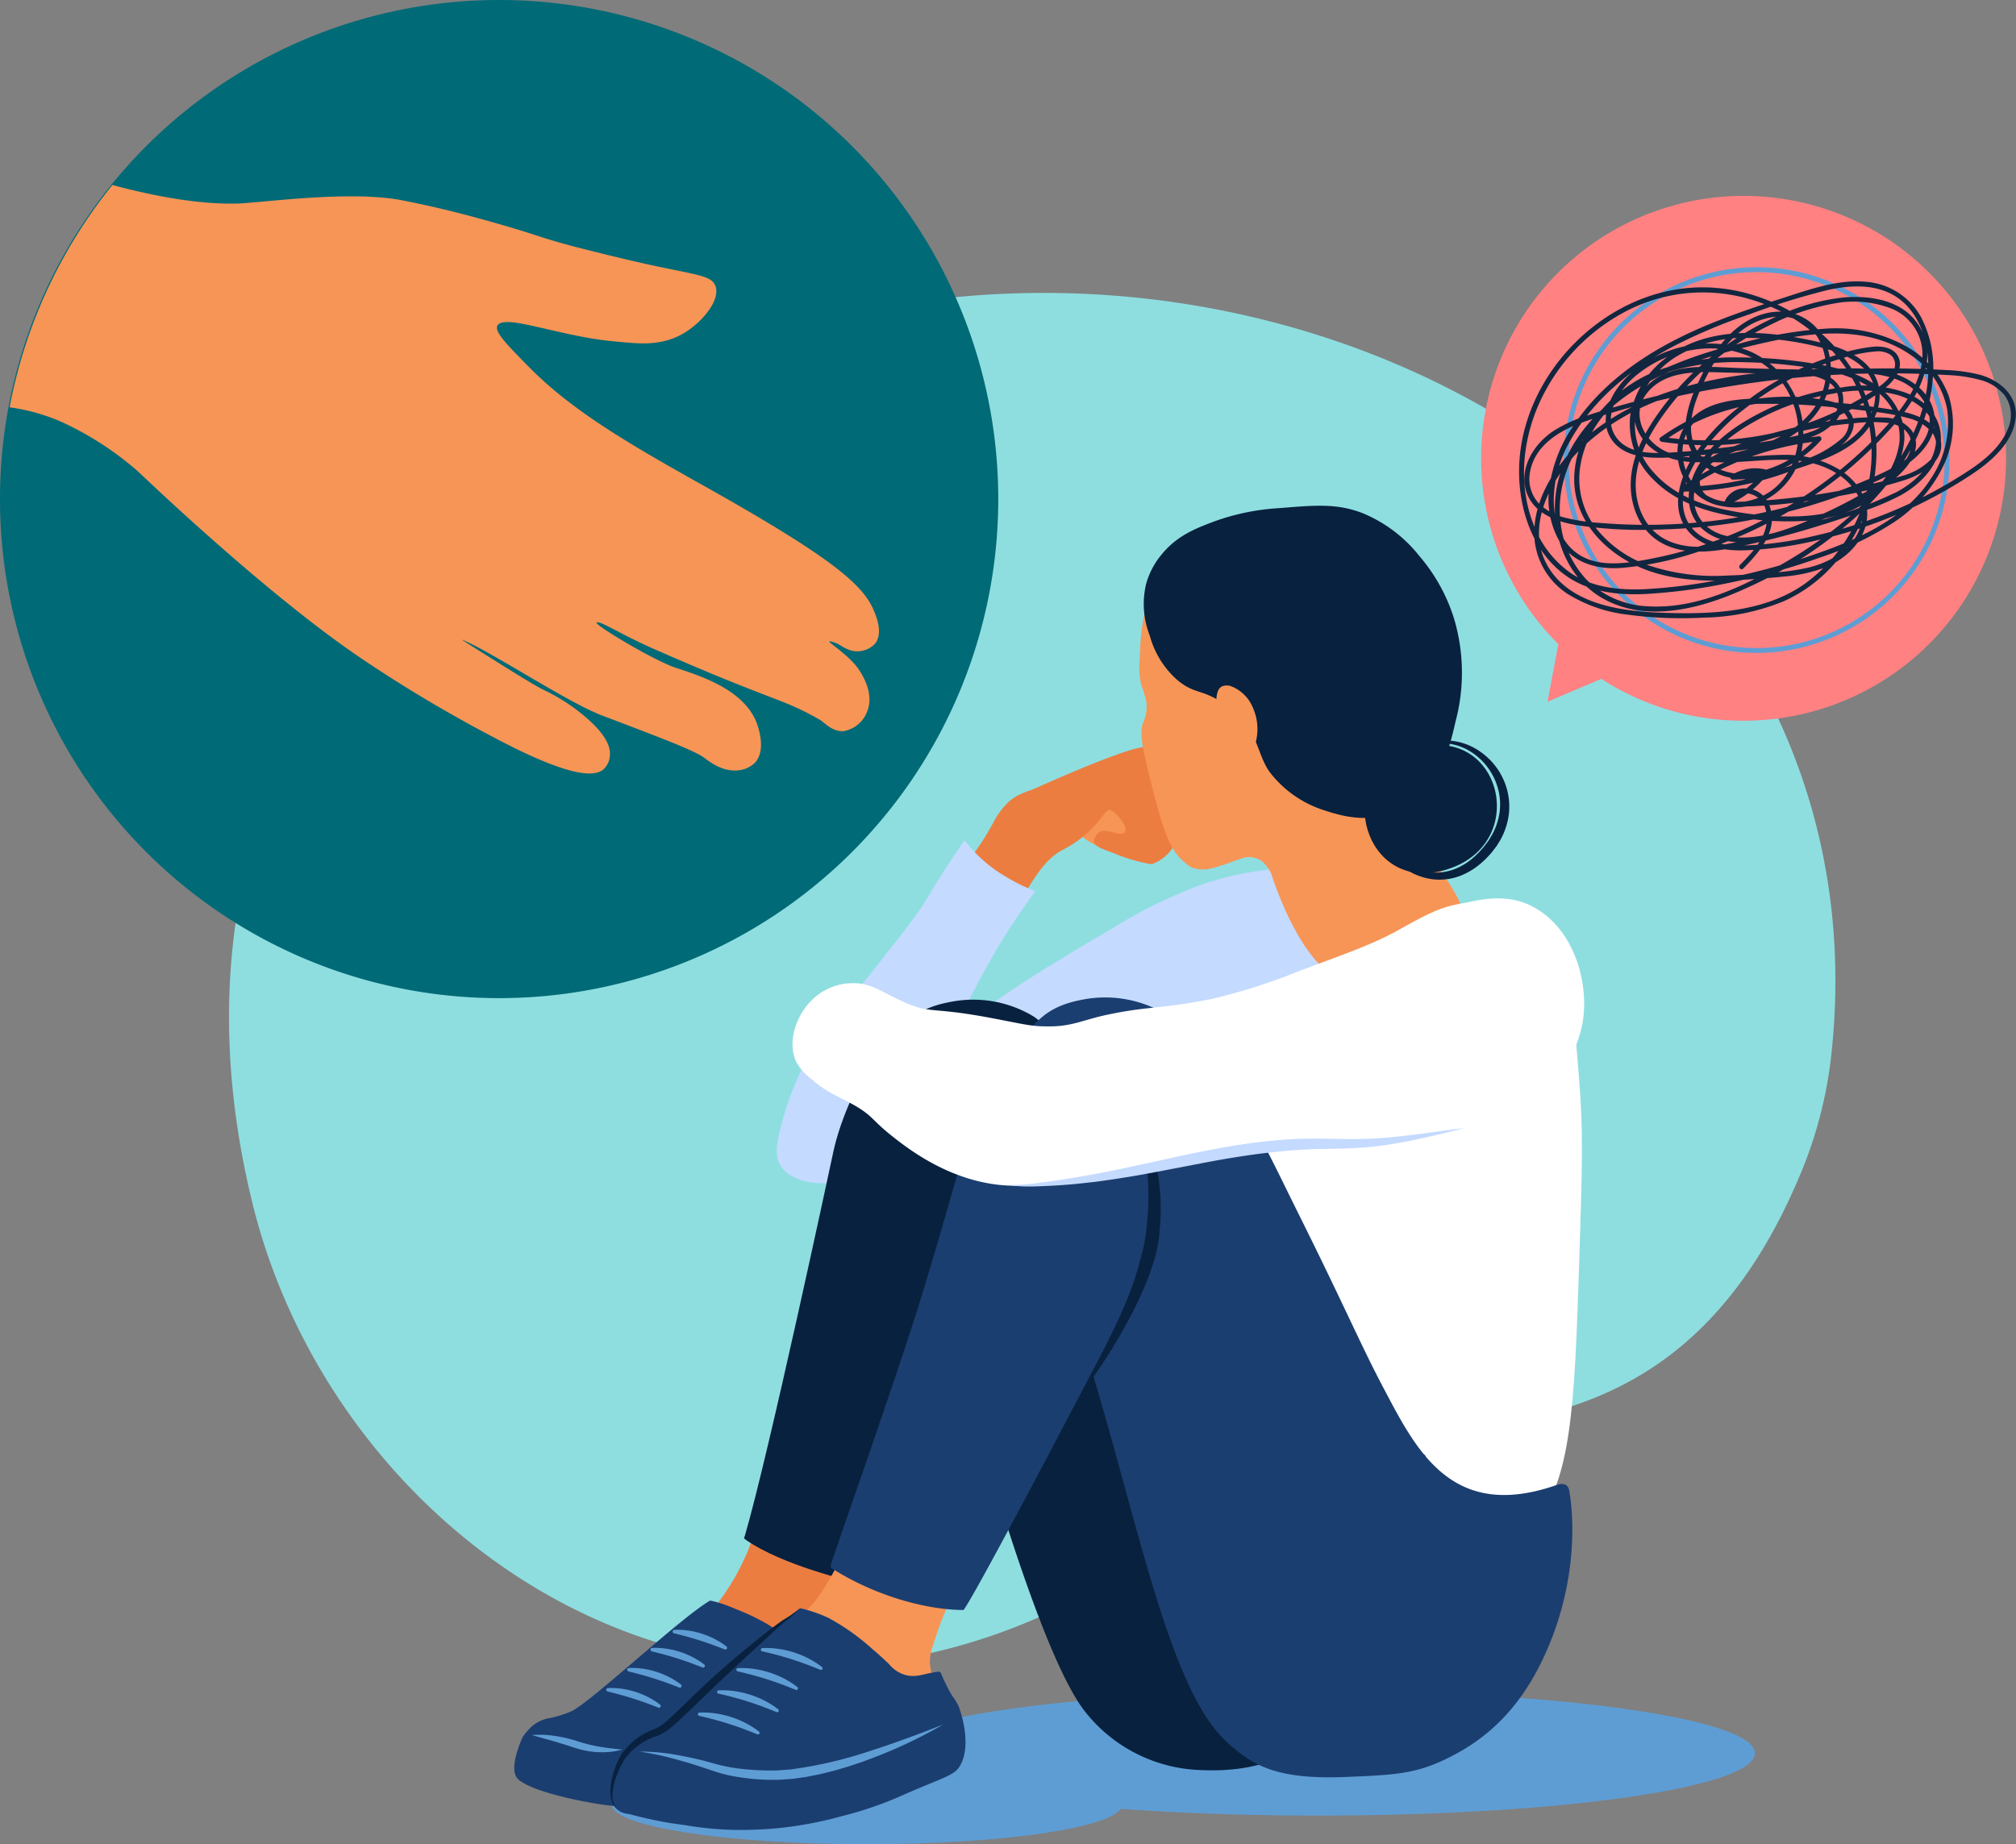 <svg id="Grupo_1065088" data-name="Grupo 1065088" xmlns="http://www.w3.org/2000/svg" xmlns:xlink="http://www.w3.org/1999/xlink" width="347.53" height="317.957" viewBox="0 0 347.53 317.957">
  <rect x="0" y="0" width="347.53" height="317.957" fill="#808080" stroke="none"/>
  <defs>
    <clipPath id="clip-path">
      <rect id="Rectángulo_374063" data-name="Rectángulo 374063" width="347.53" height="317.956" fill="none"/>
    </clipPath>
  </defs>
  <g id="Grupo_1065087" data-name="Grupo 1065087" clip-path="url(#clip-path)">
    <path id="Trazado_799620" data-name="Trazado 799620" d="M938.437,1523.55c0,5.938-33.745,10.752-75.372,10.752s-75.372-4.814-75.372-10.752,33.745-10.752,75.372-10.752,75.372,4.814,75.372,10.752" transform="translate(-635.904 -1221.28)" fill="#5e9dd4"/>
    <path id="Trazado_799621" data-name="Trazado 799621" d="M635.384,1586.027c0,3.767-19.687,6.821-43.972,6.821s-43.972-3.054-43.972-6.821,19.687-6.821,43.972-6.821,43.972,3.054,43.972,6.821" transform="translate(-441.948 -1274.892)" fill="#5e9dd4"/>
    <path id="Trazado_799622" data-name="Trazado 799622" d="M352.378,486.566c9.743-5.2,17.814-9.995,34.905-21.814,19.32-13.361,65.159,6.671,88.889-51.74a73.684,73.684,0,0,0,4.867-19.079C492.527,292.625,371.4,231.079,276.3,278.17c-24.988,12.373-87.789,57.157-67.414,140.7,14.06,57.65,78.125,102.617,143.492,67.7" transform="translate(-165.403 -211.573)" fill="#8edee0"/>
    <path id="Trazado_799623" data-name="Trazado 799623" d="M172.086,86.043A86.043,86.043,0,1,1,86.043,0a86.043,86.043,0,0,1,86.043,86.043" fill="#006a76"/>
    <path id="Trazado_799624" data-name="Trazado 799624" d="M156.384,256.381c1.3-3.049-.7-6.239-1.236-7.087-2.1-3.356-7.752-6.121-3.975-4.756.6.216,1.949,1.479,3.777,1.364a4.148,4.148,0,0,0,2.856-1.341c1.429-1.819.143-4.81-.279-5.793-1.926-4.482-7.468-9.19-29.667-21.625-12.426-6.961-22.255-12.667-29.7-20.214-4.025-4.08-6.038-6.155-5.467-7.193.659-1.2,4.39-.333,7.892.479,7.733,1.792,9.535,2.051,14.758,2.483,2.344.194,6.084.452,9.641-1.736,2.931-1.8,6.209-5.56,5.28-8.055-.659-1.771-3.043-1.848-11.482-3.672,0,0-4.373-.945-11.785-2.833-6.616-1.685-7.461-2.3-14.571-4.314-3.4-.963-8.97-2.527-16.133-3.929-9.211-1.8-24.524.475-28.665.558-7.048.143-15.039-1.52-21.311-3.206A86.62,86.62,0,0,0,8.594,203.832l.244.041a33.641,33.641,0,0,1,8.593,2.433,54.271,54.271,0,0,1,13.105,8.421c.986.885,22.06,21.178,38.708,32.419a239.662,239.662,0,0,0,26.188,15.336c10.57,5.232,13.961,4.867,15.357,3.921a3.384,3.384,0,0,0,1.26-2.283c.263-1.848-.847-3.656-2.891-5.713a32.177,32.177,0,0,0-8.717-5.95c-2.168-1.146-6.2-3.682-13.977-8.59,4.4,1.616,18.175,10.79,24.178,13.072,10.744,4.087,16.116,6.13,17.742,7.357.845.637,3.148,2.465,5.875,2.121a4.658,4.658,0,0,0,2.856-1.34c2.09-2.315.3-6.742.176-7.052-2.3-5.513-9.426-7.829-13.744-9.233-3.873-1.259-14.054-7.411-13.778-7.822.359-.535,4.111,1.986,9.768,4.476,20.99,9.24,22.09,8.452,28.769,12.288.642.368,2.1,2.081,4.045,1.935a5.274,5.274,0,0,0,4.034-3.287" transform="translate(-6.938 -133.617)" fill="#f79556"/>
    <path id="Trazado_799625" data-name="Trazado 799625" d="M955.094,715.125c1.153,2.739,3.772,3.928,5.1,4.506,1.768.772,4.477,1.953,5.81.818,1.64-1.4.888-6.033-1.826-8.281-3.107-2.573-8.54-1.815-9.481.278a3.438,3.438,0,0,0,.4,2.679" transform="translate(-770.601 -573.615)" fill="#f79556"/>
    <path id="Trazado_799626" data-name="Trazado 799626" d="M846.814,691.316c1.849-4.087,2.915-3.887,6.208-9.932a13.351,13.351,0,0,1,2.483-3.414c1.612-1.577,3.568-1.959,4.681-2.457,5.8-2.6,17.071-7.449,19.244-7.139,3.011.43,5.575,4.566,6.208,8.38.592,3.567-.192,8.092-3.1,10.553a7.356,7.356,0,0,1-1.963,1.164,1.06,1.06,0,0,1-.421.074,28.836,28.836,0,0,1-6.307-1.859c-1.552-.621-3.936-1.179-3.414-2.483,1.242-3.1,4.264.145,5.277-1.242.613-.84-1.552-3.414-2.483-3.725-1.178-.393-1.811,3.491-8.329,6.905-4.679,2.451-6.562,9.164-10.294,12.649-3,2.8-7.674,4.779-9.312,3.414-2.115-1.762.771-9.218,1.526-10.889" transform="translate(-681.786 -539.566)" fill="#ec7d40"/>
    <path id="Trazado_799627" data-name="Trazado 799627" d="M926.583,777.816c-4.393-2.037-8.513-1.323-14.191-.338a48.409,48.409,0,0,0-10.812,3.379,78.367,78.367,0,0,0-11.15,5.744c-18.584,10.813-20.273,12.84-23.652,14.867a5.287,5.287,0,0,0-2.027,3.041c-.077,2.671,9.506,5.526,16.894,6.42,9.357,1.133,10.855-1.4,29.059-4.055,13.725-2,19.4-1.506,22.976-6.42a14.112,14.112,0,0,0,2.365-9.123,16.53,16.53,0,0,0-9.461-13.516" transform="translate(-698.111 -626.876)" fill="#c4daff"/>
    <path id="Trazado_799628" data-name="Trazado 799628" d="M727.294,751.728s-2.872,3.9-6.758,10.475c-1.222,2.068-3.518,4.983-8.109,10.812-7.343,9.323-7.135,8.22-9.8,12.164a52.316,52.316,0,0,0-7.1,16.219c-.825,3.359-.856,5.028,0,6.42,1.8,2.928,6.878,3.558,10.475,2.7,2.961-.7,6.061-2.686,15.205-18.922,8.484-15.064,7.1-13.178,11.15-20.273,2.911-5.094,7.1-10.812,7.1-10.812a32.3,32.3,0,0,1-5.406-2.7,23.387,23.387,0,0,1-6.758-6.082" transform="translate(-560.994 -606.869)" fill="#c4daff"/>
    <path id="Trazado_799629" data-name="Trazado 799629" d="M628.044,908.045c-.9,0-3.424.242-7.8,6.159-7.132,9.646-8.027,19.3-9.6,29.938-2.135,14.418-3.151,30.551-13.348,56.5a40.837,40.837,0,0,1-9.622,13.825c-3.211,4.129-4.739,6.124-5.386,8.068-1.386,4.161-3.318,9.969-.751,12.827,3.392,3.777,13.839,1.5,19.689-3.869a29.129,29.129,0,0,0,4.014-3.993,9.535,9.535,0,0,0,1.248-.924c2.556-2.255,2.778-5.151,3.609-8.647,1.526-6.419,3.684-7,11.393-21.572,2.675-5.056,5.977-10.125,11.074-21.217,7.3-15.9,11.414-24.841,10.956-36.437-.577-14.613-8.3-30.642-15.472-30.659" transform="translate(-468.456 -733.064)" fill="#ec7d40"/>
    <path id="Trazado_799630" data-name="Trazado 799630" d="M685.061,1001.941c-1.078-.274-12.945-3-19.285-7.45l-.282-.265.149-.357c4.112-14.031,14.565-62.976,15.258-66.215,1.3-6.051,4.515-12.647,7.691-17.8,2.765-4.485,6.305-6.787,8.638-6.787,7.982.019,15.085,17.57,15.639,31.6.463,11.729-3.611,20.6-11.007,36.691-3.683,8.016-6.455,12.936-8.681,16.889-.855,1.518-1.662,2.951-2.406,4.356-1.745,3.3-3.413,6.27-5.1,9.087l-.213.356Z" transform="translate(-537.253 -729.044)" fill="#08213f"/>
    <path id="Trazado_799631" data-name="Trazado 799631" d="M1113.771,825.521c4.61,2.876,5.33,10.732,6.582,26.326.71,8.848.566,14.524,0,31.921-.809,24.844-1.347,37.422-7.9,45.084-2.376,2.779-4.271,5-7.569,5.923-16.533,4.654-38.006-31.618-40.477-35.87-7.659-13.178-19.021-32.728-11.189-46.4,1.286-2.245,3.1-4.354,23.036-14.151,31.077-15.273,35.142-14.314,37.515-12.834" transform="translate(-848.133 -665.815)" fill="#fff"/>
    <path id="Trazado_799632" data-name="Trazado 799632" d="M856.768,961.13s-2.56-.161,12.5,3.379c5.552,1.3,10.6,2.579,16.219,6.082,1.829,1.141,3.379,2.365,3.379,2.365s2.365,15.2-3.717,29.734c-2.7,6.445-4.827,13.808-13.613,18.584-6.357,3.456-11.657,6.4-21.625,5.89a26.42,26.42,0,0,1-19.6-9.944c-9.38-11.631-24.5-67.179-32.832-105.02-.678-3.079-1.9-9.011,1.352-13.178,2.563-3.286,6.784-4.037,8.785-4.393a20.1,20.1,0,0,1,13.854,2.7c9.968,7.265,15.894,24.63,20.09,33.049,8.574,17.2,15.205,30.748,15.205,30.748" transform="translate(-643.163 -722)" fill="#08213f"/>
    <path id="Trazado_799633" data-name="Trazado 799633" d="M977.059,959.458c5.708,10.827,11.772,23.237,29.927,16.9,2.035-.711,2.173.958,2.173.958s2.566,12.216-3.516,26.745c-2.7,6.445-7.1,13.808-15.881,18.584-6.357,3.456-9.77,3.679-19.357,4.055-8.837.347-12.95-1.044-15.881-2.7a25.249,25.249,0,0,1-5.744-4.731c-9.893-11.2-15.277-43.07-24.569-70.957-.025-.075-.114-.341-8.447-38.182-.678-3.078-1.9-9.01,1.352-13.178,2.563-3.286,6.785-4.037,8.785-4.393a20.426,20.426,0,0,1,13.854,2.7c9.63,6.251,18.1,25.032,22.3,33.451,8.574,17.2,11.005,23.162,15,30.748" transform="translate(-738.651 -720.328)" fill="#1b3e70"/>
    <path id="Trazado_799634" data-name="Trazado 799634" d="M730.38,913.02c-.9-.049-3.432.063-8.109,5.744-7.625,9.262-8.46,18.98-11.15,29.4-9.82,38.021-16.981,56.043-21.993,63.417a17.656,17.656,0,0,1-5,5.127,63.393,63.393,0,0,0-5.864,4.222c-.751.605,7.964,9.844,16.365,11.953,7.714,1.936,15.163-3.18,14.777-4.017a13.352,13.352,0,0,1-1.582-5.043,8.012,8.012,0,0,1,.439-2.8c1.886-5.643,2.29-7.966,10.97-20.146,3.32-4.659,6.5-9.8,12.164-20.611,8.123-15.5,12.693-24.212,12.84-35.816.185-14.623-6.688-31.033-13.854-31.424" transform="translate(-547.523 -737.075)" fill="#f79556"/>
    <path id="Trazado_799635" data-name="Trazado 799635" d="M962.441,1038.726c2.06-4.126,4.142-8.2,6.114-12.316.968-2.065,1.928-4.126,2.8-6.212.439-1.043.866-2.087,1.252-3.141s.754-2.109,1.067-3.171a22.18,22.18,0,0,0,.731-3.182l.062-.4.052-.423.1-.842c.064-.56.114-1.117.163-1.675.107-1.116.136-2.232.168-3.35,0-1.116-.01-2.236-.089-3.351a37.839,37.839,0,0,0-3.3-13.088,26.536,26.536,0,0,1,3.358,6.09c.108.272.217.544.316.82l.271.835.27.838.227.85c.074.284.156.567.221.854l.173.864c.055.289.121.576.166.867l.133.872a35.321,35.321,0,0,1,.325,7.043c-.023.587-.069,1.173-.119,1.754l-.08.869-.043.432-.059.456a23.8,23.8,0,0,1-.776,3.526,48.414,48.414,0,0,1-2.542,6.553q-1.474,3.163-3.221,6.16a90.58,90.58,0,0,1-7.742,11.462" transform="translate(-776.978 -797.271)" fill="#08213f"/>
    <path id="Trazado_799636" data-name="Trazado 799636" d="M765.732,1005.391c-6.662-.09-15.38-2.688-22.384-7.164a.557.557,0,0,1-.171-.679h0c1.595-5.027,9.314-26.575,14.45-42.568,3.757-11.7,8.308-28.5,9.362-31.414,5.876-16.275,13.586-22.022,15.86-22.022.09,0,13.351,2.324,14.622,33.6.477,11.729-4.679,20.379-12.9,36.068-4.1,7.814-16.367,31.045-18.371,33.937l-.169.244Z" transform="translate(-599.925 -727.816)" fill="#1b3e70"/>
    <path id="Trazado_799637" data-name="Trazado 799637" d="M488.773,1467.185c-.642.047-1.295.084-1.94.109-3.476.137-6.36.78-12.075-.105-5.262-.815-12.111-2.5-14.036-4.3-1.872-1.751.789-7.29.824-7.342a11.681,11.681,0,0,1,1.529-1.772,6.4,6.4,0,0,1,3.274-1.46,20.1,20.1,0,0,0,3.434-1.09c3.179-1.337,18.458-15.767,23.829-19.021a.433.433,0,0,1,.173-.085.52.52,0,0,1,.19-.008,21.605,21.605,0,0,1,4.079,1.361c7.167,2.748,9.834,5.824,10.469,6.434a5.442,5.442,0,0,0,2.5,1.72,4.955,4.955,0,0,0,1.841.218,10.646,10.646,0,0,0,1.644-.3,17.833,17.833,0,0,1,2.187-.406l.3-.034.112.283c.309.785.7,1.568,1.073,2.325a12.519,12.519,0,0,0,1.032,1.762,11.065,11.065,0,0,1,.784,1.288c.029.054,2.444,6.129.294,9.928-.689,1.218-1.769,1.663-4.658,2.853-.391.161-.816.337-1.281.53-1.188.5-2.2.928-3.106,1.318a60.585,60.585,0,0,1-10.538,3.684,63.3,63.3,0,0,1-11.939,2.11Z" transform="translate(-371.402 -1156.134)" fill="#1b3e70"/>
    <path id="Trazado_799638" data-name="Trazado 799638" d="M574.194,1477c-.668.049-1.347.087-2.019.114a56.361,56.361,0,0,1-12.579-.748,67.441,67.441,0,0,1-9.3-1.818c-.2-.051-.4-.09-.6-.128a3.371,3.371,0,0,1-1.941-.848c-2.377-2.416.5-8.162,1-8.895a12.172,12.172,0,0,1,1.591-1.844,11.708,11.708,0,0,1,4.02-2.416l.091-.034c1.5-.563,2.42-1.448,6.286-5.172.736-.709,1.577-1.519,2.549-2.449,4.454-4.263,6.69-6.4,8.168-7.665a56.031,56.031,0,0,1,4.992-3.87,23.1,23.1,0,0,0,2.714-2.116c.013-.013.024-.028.038-.04a.423.423,0,0,1,.36-.076,24.871,24.871,0,0,1,4.675,1.616,38.213,38.213,0,0,1,7.518,5.315c1.411,1.187,2.317,2.057,2.978,2.692a5.658,5.658,0,0,0,2.6,1.789,5.158,5.158,0,0,0,1.915.227,11.122,11.122,0,0,0,1.71-.31,18.581,18.581,0,0,1,2.274-.422h0a.414.414,0,0,1,.431.26c.321.817.726,1.631,1.116,2.419a13.052,13.052,0,0,0,1.073,1.833,11.487,11.487,0,0,1,.815,1.34c.03.057,2.542,6.376.306,10.328-.717,1.267-1.841,1.73-4.845,2.969-.407.167-.849.35-1.333.552-1.236.515-2.287.966-3.231,1.371a63.038,63.038,0,0,1-10.962,3.832,65.9,65.9,0,0,1-12.42,2.2Z" transform="translate(-441.458 -1161.691)" fill="#1b3e70"/>
    <path id="Trazado_799639" data-name="Trazado 799639" d="M542.521,1510.828a.3.3,0,0,1,.059-.582,13.189,13.189,0,0,1,1.62.031,14.457,14.457,0,0,1,6.051,1.923,13.032,13.032,0,0,1,1.348.918.3.3,0,0,1-.289.508c-.494-.193-.983-.385-1.473-.567-.955-.361-1.909-.694-2.872-1s-1.935-.584-2.923-.843c-.5-.135-1.008-.259-1.52-.386" transform="translate(-437.797 -1219.211)" fill="#5e9dd4"/>
    <path id="Trazado_799640" data-name="Trazado 799640" d="M561.211,1492.872a.3.3,0,0,1,.059-.582,13.286,13.286,0,0,1,1.62.031,14.409,14.409,0,0,1,3.132.625,14.256,14.256,0,0,1,2.918,1.3,13.017,13.017,0,0,1,1.349.918.3.3,0,0,1-.289.508c-.495-.193-.983-.386-1.473-.567-.955-.361-1.909-.694-2.872-1s-1.935-.584-2.923-.843c-.5-.135-1.008-.259-1.52-.386" transform="translate(-452.885 -1204.715)" fill="#5e9dd4"/>
    <path id="Trazado_799641" data-name="Trazado 799641" d="M582.026,1474.916a.3.3,0,0,1,.059-.582,13.287,13.287,0,0,1,1.62.031,14.41,14.41,0,0,1,3.132.625,14.259,14.259,0,0,1,2.918,1.3,12.984,12.984,0,0,1,1.349.918.3.3,0,0,1-.289.508c-.494-.193-.983-.385-1.473-.567-.955-.361-1.909-.694-2.872-1s-1.935-.584-2.923-.843c-.5-.135-1.008-.259-1.52-.386" transform="translate(-469.689 -1190.219)" fill="#5e9dd4"/>
    <path id="Trazado_799642" data-name="Trazado 799642" d="M601.866,1458.745a.3.3,0,0,1,.059-.582,13.287,13.287,0,0,1,1.62.031,14.4,14.4,0,0,1,3.132.625,14.253,14.253,0,0,1,2.918,1.3,13.015,13.015,0,0,1,1.349.918.3.3,0,0,1-.289.508c-.495-.193-.983-.386-1.473-.567-.955-.361-1.909-.694-2.872-1s-1.936-.584-2.923-.844c-.5-.134-1.008-.259-1.52-.386" transform="translate(-485.706 -1177.164)" fill="#5e9dd4"/>
    <path id="Trazado_799643" data-name="Trazado 799643" d="M624.544,1532.746a.282.282,0,0,1,.055-.556,14.943,14.943,0,0,1,1.937.043,16.438,16.438,0,0,1,6.7,2.128,14.686,14.686,0,0,1,1.615,1.092.282.282,0,0,1-.277.485c-.591-.239-1.174-.475-1.762-.7-1.057-.408-2.116-.781-3.186-1.123s-2.151-.645-3.249-.925c-.6-.157-1.214-.3-1.83-.446" transform="translate(-504.02 -1236.924)" fill="#5e9dd4"/>
    <path id="Trazado_799644" data-name="Trazado 799644" d="M641.729,1512.843a.282.282,0,0,1,.055-.556,14.942,14.942,0,0,1,1.937.043,16.441,16.441,0,0,1,6.7,2.128,14.661,14.661,0,0,1,1.615,1.092.282.282,0,0,1-.277.485c-.591-.239-1.174-.475-1.762-.7-1.057-.408-2.116-.781-3.186-1.123s-2.151-.645-3.249-.925c-.6-.157-1.214-.3-1.83-.446" transform="translate(-517.893 -1220.857)" fill="#5e9dd4"/>
    <path id="Trazado_799645" data-name="Trazado 799645" d="M658.914,1492.94a.282.282,0,0,1,.055-.556,14.876,14.876,0,0,1,1.937.043,16.393,16.393,0,0,1,3.463.7,16.22,16.22,0,0,1,3.233,1.426,14.661,14.661,0,0,1,1.615,1.092.282.282,0,0,1-.277.485c-.591-.239-1.174-.475-1.762-.7-1.057-.408-2.116-.781-3.186-1.123s-2.151-.645-3.249-.925c-.6-.157-1.214-.3-1.83-.446" transform="translate(-531.766 -1204.788)" fill="#5e9dd4"/>
    <path id="Trazado_799646" data-name="Trazado 799646" d="M680.905,1475.016a.282.282,0,0,1,.055-.556,14.922,14.922,0,0,1,1.937.043,16.388,16.388,0,0,1,3.463.7,16.212,16.212,0,0,1,3.233,1.426,14.661,14.661,0,0,1,1.615,1.092.282.282,0,0,1-.277.485c-.591-.239-1.174-.475-1.762-.7-1.057-.408-2.116-.781-3.186-1.123s-2.151-.646-3.249-.926c-.6-.157-1.214-.3-1.83-.446" transform="translate(-549.52 -1190.318)" fill="#5e9dd4"/>
    <path id="Trazado_799647" data-name="Trazado 799647" d="M475.881,1552.113a17.255,17.255,0,0,1,4.016.161,23,23,0,0,1,3.9.932,28.121,28.121,0,0,0,3.744.92c1.276.217,2.575.353,3.914.491a13.093,13.093,0,0,1-4.01.45,14.566,14.566,0,0,1-4.009-.7c-1.266-.413-2.48-.8-3.744-1.168s-2.527-.7-3.817-1.082" transform="translate(-384.178 -1252.976)" fill="#5e9dd4"/>
    <path id="Trazado_799648" data-name="Trazado 799648" d="M572.132,1547.6a35.491,35.491,0,0,1,6.786.645q1.681.307,3.345.7c1.112.256,2.212.59,3.287.872a27.757,27.757,0,0,0,3.237.649c1.1.151,2.207.253,3.315.316s2.217.1,3.321.075c.553,0,1.1-.054,1.65-.1s1.1-.06,1.646-.157a72.684,72.684,0,0,0,13.026-3.064c4.283-1.368,8.514-2.937,12.729-4.607a81.884,81.884,0,0,1-12.3,5.827l-1.6.6-1.622.541q-.809.276-1.633.513l-1.644.485-1.667.414c-.554.145-1.116.259-1.681.367s-1.124.234-1.693.324l-1.713.245c-.569.093-1.154.1-1.731.146s-1.158.083-1.736.08c-1.157.006-2.311-.026-3.458-.132s-2.287-.25-3.424-.445a22.811,22.811,0,0,1-3.376-.843l-3.215-1.066c-1.068-.344-2.149-.657-3.234-.953a51.451,51.451,0,0,0-6.607-1.434" transform="translate(-461.882 -1245.612)" fill="#5e9dd4"/>
    <path id="Trazado_799649" data-name="Trazado 799649" d="M547.089,1474.018a3.833,3.833,0,0,1-.731-2.855,10.857,10.857,0,0,1,.718-2.922,16.2,16.2,0,0,1,1.3-2.709,10.912,10.912,0,0,1,1.989-2.131,11.638,11.638,0,0,1,2.5-1.527q.335-.15.679-.279c.228-.087.464-.163.737-.271a7.122,7.122,0,0,0,1.481-.821,26.221,26.221,0,0,0,2.408-2.064l2.249-2.13c2.946-2.887,5.917-5.693,8.948-8.486l4.542-4.181c.761-.69,1.506-1.407,2.309-2.026a19.123,19.123,0,0,0,2.31-2.076,25.393,25.393,0,0,1-2.532,1.757c-.218.132-.441.271-.659.426l-.63.458-1.239.933q-2.449,1.9-4.822,3.887c-1.593,1.314-3.14,2.681-4.686,4.054-1.538,1.39-3.016,2.829-4.512,4.245l-2.216,2.143a29.827,29.827,0,0,1-2.25,1.992,5.809,5.809,0,0,1-1.192.714c-.2.089-.455.181-.7.285s-.5.214-.74.332a11.444,11.444,0,0,0-2.684,1.808,11.66,11.66,0,0,0-1.118,1.167,8.639,8.639,0,0,0-.953,1.333,16.48,16.48,0,0,0-1.155,2.955,10.811,10.811,0,0,0-.454,3.125,5.283,5.283,0,0,0,.262,1.563,3.236,3.236,0,0,0,.855,1.3" transform="translate(-440.761 -1162.138)" fill="#08213f"/>
    <path id="Trazado_799650" data-name="Trazado 799650" d="M1029.355,462.748a19.772,19.772,0,0,0-7.408,7.7c-2.316,3.7-2.486,7.937-2.667,12.446a12.566,12.566,0,0,0,.3,4.148,19.645,19.645,0,0,1,.889,2.963,7.09,7.09,0,0,1-.593,3.556c-.728,1.96.1,5.284,1.778,11.853,2.113,8.257,3.317,10.434,5.334,12.149a6.989,6.989,0,0,0,1.185.889,5.856,5.856,0,0,0,4.148,0c2.157-.577,2.585-.872,4.445-1.481a3.882,3.882,0,0,1,3.418.3,5.81,5.81,0,0,1,1.818,2.371c1.623,5.02,5.655,14.763,10.905,17.6a11.162,11.162,0,0,0,5.728,1.738c1.266.121,10.76,1.033,15.113-4.741a10.836,10.836,0,0,0,1.778-5.037c.352-3.872-3.4-8.77-4.979-11.045a28.256,28.256,0,0,1-4.149-9.779,21.69,21.69,0,0,1,.593-9.482c1.283-5.3,3.041-6.086,4.445-10.075,3.462-9.836-2.085-19.66-2.37-20.15a23.521,23.521,0,0,0-10.075-9.482,24.357,24.357,0,0,0-16-1.482c-4.064.882-7.846,1.477-13.631,5.037" transform="translate(-822.833 -368.93)" fill="#f79556"/>
    <path id="Trazado_799651" data-name="Trazado 799651" d="M1024.1,474.813a15.752,15.752,0,0,0,4.741,7.7c2.978,2.466,4.024,1.529,7.7,3.852,6.463,4.079,5.791,8.783,8.337,12.149a19.166,19.166,0,0,0,9.443,6.519c2.408.779,6.992,2.261,11.853.3a14.825,14.825,0,0,0,3.852-2.371c4.676-3.915,5.939-9.473,6.816-13.335a32.687,32.687,0,0,0-.3-17.779,30.508,30.508,0,0,0-5.927-10.668,24.34,24.34,0,0,0-9.779-7.408c-4.385-1.7-8.033-1.4-14.223-.889a39.679,39.679,0,0,0-11.557,2.37c-3.086,1.168-6.3,2.429-8.89,5.63a13.527,13.527,0,0,0-2.667,5.038,14.862,14.862,0,0,0,.593,8.89" transform="translate(-825.913 -365.29)" fill="#08213f"/>
    <path id="Trazado_799652" data-name="Trazado 799652" d="M1226.169,668.46c-10.549,5.371-4.879,24.571,9.576,19.235,14.476-5.344,7.362-27.859-9.576-19.235" transform="translate(-985.497 -538.076)" fill="#08213f"/>
    <path id="Trazado_799653" data-name="Trazado 799653" d="M1231.167,669.4a9.456,9.456,0,0,0-1.5,4.118,10.034,10.034,0,0,0,.5,4.331,11.51,11.51,0,0,0,5.581,6.355,9.8,9.8,0,0,0,4.044,1.047,9,9,0,0,0,4.012-.787,11.351,11.351,0,0,0,3.381-2.362c.125-.122.257-.235.376-.363l.349-.394a9.839,9.839,0,0,0,.677-.8l.624-.834.536-.886a11.213,11.213,0,0,0,1.328-3.86,10.2,10.2,0,0,0-.228-4.075,10.918,10.918,0,0,0-4.882-6.571,9.452,9.452,0,0,0-4.03-1.327,9.254,9.254,0,0,0-4.257.657,12.7,12.7,0,0,0-3.677,2.372l-.795.768-.721.838c-.118.142-.243.278-.355.424l-.322.45Zm0,0,.638-.9.319-.452c.111-.147.235-.284.352-.427l.708-.852.78-.787a13.3,13.3,0,0,1,3.626-2.546,9.928,9.928,0,0,1,4.374-.947,10.238,10.238,0,0,1,4.409,1.092,11.682,11.682,0,0,1,5.871,6.911,11.363,11.363,0,0,1,.445,4.684,12.17,12.17,0,0,1-1.473,4.475l-.618,1c-.231.315-.471.622-.708.933a9.845,9.845,0,0,1-.767.875l-.4.425c-.135.139-.286.264-.428.4a12.543,12.543,0,0,1-3.942,2.519,10.044,10.044,0,0,1-4.645.621,10.7,10.7,0,0,1-4.365-1.483,12.423,12.423,0,0,1-3.36-3.037,11.941,11.941,0,0,1-2.039-3.977,10.471,10.471,0,0,1-.337-4.409,9.936,9.936,0,0,1,1.556-4.111" transform="translate(-992.585 -534.817)" fill="#08213f"/>
    <path id="Trazado_799654" data-name="Trazado 799654" d="M1088.292,618.23a6.684,6.684,0,0,1-.3-2.685c.068-.639.175-1.655.9-2.089a2.195,2.195,0,0,1,1.79,0,6.655,6.655,0,0,1,3.581,3.581,8.987,8.987,0,0,1,.6,5.669,9.831,9.831,0,0,1-2.089,4.177c-.667.877-1.488,1.929-2.387,1.79a1.463,1.463,0,0,1-.9-.6c-.711-.977.175-2.068.3-3.879.048-.7-.465-2.454-1.492-5.968" transform="translate(-878.309 -495.082)" fill="#f79556"/>
    <path id="Trazado_799655" data-name="Trazado 799655" d="M836.638,805.243c-4.789-2.571-9.792-1.028-11.826-.676-3.771.654-5.36,1.3-11.488,4.73-4.68,2.619-10.608,4.583-17.232,7.1a102.18,102.18,0,0,1-14.867,4.73c-9.359,1.822-10.643,1.183-17.908,2.7-4.11.86-5.993,1.979-9.8,2.027-3.234.041-4.029-.242-9.8-1.352-10.74-2.065-10.776-.789-15.205-2.7-4.521-1.954-5.953-3.6-9.8-3.379a10.019,10.019,0,0,0-5.406,2.027c-3.527,2.674-5.394,7.868-3.717,11.488a9.455,9.455,0,0,0,2.7,3.041c2.843,2.523,4.927,3.014,7.771,4.73s2.71,2.4,6.082,5.068c2.851,2.26,9.795,7.634,18.922,8.447a27.731,27.731,0,0,0,4.73,0c19.668-1.449,32.438-7.362,51.021-7.1,8.778.126,13.207-.892,22.977-2.7,8.743-1.621,12.462-4.876,13.853-6.082,1.215-1.053,7.388-5.727,7.771-14.529.267-6.127-2.265-14.07-8.785-17.57" transform="translate(-572.349 -648.897)" fill="#fff"/>
    <path id="Trazado_799656" data-name="Trazado 799656" d="M901.573,1019.075a30.941,30.941,0,0,0,4.943-.3c1.639-.237,3.281-.411,4.909-.7,3.267-.483,6.505-1.121,9.739-1.783l4.846-1.037,4.852-1.069c3.244-.694,6.5-1.359,9.8-1.9a99.991,99.991,0,0,1,9.972-1.1c3.341-.164,6.726-.06,9.98-.009a77.579,77.579,0,0,0,9.829-.624c3.28-.384,6.56-.9,9.86-1.277-3.218.822-6.439,1.6-9.7,2.26-1.634.32-3.283.594-4.944.808s-3.334.339-5.006.415-3.358.078-4.983.118c-1.64.005-3.276.131-4.911.225q-4.9.393-9.771,1.18c-3.25.5-6.487,1.152-9.736,1.779-3.253.611-6.508,1.278-9.8,1.781-.82.135-1.642.265-2.467.378s-1.646.245-2.473.338c-1.656.185-3.308.382-4.969.5-1.658.145-3.323.2-4.982.273-.83.028-1.668.033-2.5,0a23.667,23.667,0,0,1-2.483-.253" transform="translate(-727.839 -814.788)" fill="#c4daff"/>
    <path id="Trazado_799657" data-name="Trazado 799657" d="M1370.246,265.795a45.245,45.245,0,1,0-31.936-13.2l-1.862,9.924,9.271-3.947a45.054,45.054,0,0,0,24.528,7.224" transform="translate(-1069.677 -141.533)" fill="#ff8182"/>
    <path id="Trazado_799658" data-name="Trazado 799658" d="M1429.754,305.491a33.249,33.249,0,1,1,35.557-30.768,33.287,33.287,0,0,1-35.557,30.768m4.728-65.485a32.406,32.406,0,1,0,29.988,34.656,32.443,32.443,0,0,0-29.988-34.656" transform="translate(-1129.329 -193.007)" fill="#5e9dd4"/>
    <path id="Trazado_799659" data-name="Trazado 799659" d="M1388.673,282.314c8.258,2.006,17.409-2.288,25.072,2.449,2.85,1.761,5,4.728,4.377,8.219-.788,4.422-5.125,7.045-9.153,8.027a41.408,41.408,0,0,1-6.423.9c-2.55.21-5.1.413-7.662.484a35.767,35.767,0,0,1-13.8-1.849,19.72,19.72,0,0,1-9.076-6.7,14.005,14.005,0,0,1-2.359-10.687c1.386-7.647,7.774-13.486,14.936-15.82a40.528,40.528,0,0,1,13.26-1.719,83.679,83.679,0,0,1,12.412,1.136,24.155,24.155,0,0,1,9.929,3.554,9.89,9.89,0,0,1,4.427,8.965,13.624,13.624,0,0,1-5.641,9.418c-3.432,2.528-7.887,3.383-12.067,3.5a52.71,52.71,0,0,1-13.308-1.367c-4.259-1-8.4-2.845-11.339-6.185a12.1,12.1,0,0,1-3-10.78,15.7,15.7,0,0,1,6.638-9.057,22.448,22.448,0,0,1,12.6-3.374,51.025,51.025,0,0,1,13.025,1.767c3.257.865,7.022,2.371,8.407,5.718,1.7,4.119-1.259,8.387-4.621,10.561a29.191,29.191,0,0,1-5.932,2.749,61.064,61.064,0,0,1-6.8,2.188c-3.919.926-8.49.87-11.617-2.036-3.355-3.118-2.464-7.837-.853-11.6,1.673-3.91,3.94-8.088,7.388-10.7,3.107-2.357,7.741-3.383,11.075-.888,2.488,1.862,3.5,5.159,3.39,8.163-.3,8.085-8.3,12.186-15.266,13.752-4.219.948-9.427,1.823-13.31-.629-3.389-2.14-4.93-6.454-2.129-9.739,3.059-3.588,8.151-3.484,12.451-3.367l7.474.2c2.3.063,4.623.027,6.914.235a8.158,8.158,0,0,1,4.873,1.679,4.094,4.094,0,0,1,.257,5.4c-1.245,1.832-3.4,2.679-5.47,3.2-2.19.546-4.436.916-6.66,1.287q-7.381,1.232-14.858,1.747c-3.413.234-8.258.617-10.493-2.607-2.391-3.449.427-7.947,3.091-10.291a20.3,20.3,0,0,1,10.18-4.727,17.187,17.187,0,0,1,10.953,1.714,13.955,13.955,0,0,1,6.262,7.387c2.427,6.438.235,14.591-6.9,16.733-3.549,1.066-7.706.382-10.128-2.6-2.139-2.633-2.774-6.725-.84-9.646,2.185-3.3,6.494-4.075,10.164-4.241a108.831,108.831,0,0,1,14.069.491q3.7.314,7.388.815a37.462,37.462,0,0,1,6.191,1.129,7.723,7.723,0,0,1,4.168,2.6,3.707,3.707,0,0,1-.468,4.66,10.942,10.942,0,0,1-4.872,2.7c-2.263.7-4.584,1.249-6.9,1.763a115.329,115.329,0,0,1-14.086,2.226c-2.487.237-4.985.408-7.482.463a9.337,9.337,0,0,1-4.818-.88,2.941,2.941,0,0,1-.694-4.627c1.356-1.642,3.458-2.464,5.376-3.235a69.6,69.6,0,0,1,13.394-3.871q3.386-.621,6.822-.908a25.233,25.233,0,0,1,6.286-.047c1.958.337,3.87,1.622,3.726,3.833-.124,1.9-1.591,3.569-2.945,4.77a31.96,31.96,0,0,1-5.649,3.668q-3.084,1.736-6.3,3.229c-3.667,1.7-7.492,3.412-11.521,4.016-3.246.487-7.159.305-9.466-2.367-2.711-3.139-1.532-7.358.611-10.439,2.372-3.411,5.886-5.768,9.523-7.66a41.867,41.867,0,0,1,12.311-4.132,24.255,24.255,0,0,1,11.132.246c3.189.973,6.191,3.15,6.566,6.7.478,4.534-3.186,8.133-6.869,10.066a76.66,76.66,0,0,1-13.087,4.842c-4.665,1.438-9.395,2.686-14.17,3.7-3.9.826-8.339,1.509-12.1-.221-3.782-1.741-5.61-5.849-5.519-9.862.1-4.511,2.44-8.641,5.03-12.2a48.3,48.3,0,0,1,8.278-8.777,49.243,49.243,0,0,1,10.057-6.432,39.476,39.476,0,0,1,10.82-3.6,17.949,17.949,0,0,1,10.183.99,8.556,8.556,0,0,1,5.021,8.679c-.392,4.191-3.052,7.959-5.768,11.015a72.417,72.417,0,0,1-8.969,8.482,74.9,74.9,0,0,1-21.23,11.863,72.546,72.546,0,0,1-11.792,3.164c-4.157.747-9.114,1.352-12.51-1.752-2.388-2.183-3.258-5.542-3.25-8.681a20.837,20.837,0,0,1,2.791-10.026c4.072-7.373,10.926-12.789,18.307-16.6a96.948,96.948,0,0,1,12.749-5.313,124.117,124.117,0,0,1,13.286-4.126c4.307-.97,9.162-1.163,12.776,1.79,2.718,2.221,4.064,5.675,4.5,9.076.967,7.471-2.264,15.062-6.677,20.931-4.739,6.3-11.151,11.231-17.923,15.175-7.01,4.083-15.2,8.026-23.525,7.538a15.909,15.909,0,0,1-10.7-4.659,17.178,17.178,0,0,1-4.411-9.781c-1-8.115,3.488-15.57,9.606-20.547,6.933-5.639,15.755-8.164,24.3-10.167,8.7-2.039,18.631-3.6,26.466,1.836a14.5,14.5,0,0,1,6.268,9.334,17.184,17.184,0,0,1-2.76,11.905c-4.675,7.353-13.408,10.884-21.323,13.543a113.519,113.519,0,0,1-13.7,3.665,93.011,93.011,0,0,1-14.46,1.923c-4.4.182-8.987-.308-12.716-2.839a17.538,17.538,0,0,1-6.2-7.966c-2.776-6.766-2.145-14.485.768-21.087a33.4,33.4,0,0,1,14.835-15.927,28.7,28.7,0,0,1,21.165-2.291,30.448,30.448,0,0,1,17.236,12.433,26.225,26.225,0,0,1,3.477,19.985,27.8,27.8,0,0,1-11.061,16.9c-7.129,4.9-16.3,5.151-24.639,4.839-6.534-.245-14.774-1.321-18.872-7.1-5.067-7.143-.09-16.208,5.395-21.414,11.112-10.545,27.65-12.393,42.268-12.7,4.213-.088,8.977-.495,12.869,1.428,3.5,1.73,5.929,5.644,4.066,9.45-1.732,3.538-5.735,5.487-9.16,7a95.676,95.676,0,0,1-13.069,4.656,97.46,97.46,0,0,1-26.957,3.529q-3.461-.036-6.913-.322a33.075,33.075,0,0,1-5.994-.879,9.791,9.791,0,0,1-4.627-2.476,6.194,6.194,0,0,1-1.531-5.423c.763-4.32,4.594-6.852,8.4-8.329a106.81,106.81,0,0,1,13.664-3.963,170.986,170.986,0,0,1,28.11-4.322q7.2-.5,14.431-.381,3.638.059,7.271.273a24.89,24.89,0,0,1,5.632.82,8.117,8.117,0,0,1,4.279,2.641,5.785,5.785,0,0,1,.66,5.649c-1.517,3.975-5.431,6.552-8.892,8.683a79.671,79.671,0,0,1-24.318,9.882,61.156,61.156,0,0,1-12.6,1.722c-3.7.037-8-.81-9.671-4.554-1.592-3.57.169-7.792,2.166-10.815a37.625,37.625,0,0,1,8.29-8.531,48.351,48.351,0,0,1,10.426-6.226,47.117,47.117,0,0,1,5.92-2.137,24.561,24.561,0,0,1,5.917-1.211,3.864,3.864,0,0,1,2.432.572,2.146,2.146,0,0,1,.584,2.65c-.809,1.94-2.9,3.147-4.594,4.211a51.328,51.328,0,0,1-11.093,5.231,52.051,52.051,0,0,1-24.238,2.082l.246.739a36.732,36.732,0,0,1,24.281-6.714,16.311,16.311,0,0,1,5.849,1.191,3.022,3.022,0,0,1,1.794,2.142,3.666,3.666,0,0,1-1.363,3.035,19.024,19.024,0,0,1-5.455,3.239,53.636,53.636,0,0,1-6.523,2.511,54.435,54.435,0,0,1-15.325,2.452l.245.739a50.5,50.5,0,0,1,23.381-8.608l-.358-.732a19.7,19.7,0,0,1-14.561,6.526q.078.4.156.8a6.86,6.86,0,0,1,5.371-.867l-.207-.636a15.623,15.623,0,0,1-6.559,5.11l.583.52a2.977,2.977,0,0,1,3.286-1.694,3.719,3.719,0,0,1,3.072,3.091c.817,3.752-2.076,6.775-4.487,9.214-.38.384.169,1.024.552.638,2.84-2.872,6.362-6.873,4.366-11.21a4.332,4.332,0,0,0-3.931-2.6,3.711,3.711,0,0,0-3.652,2.282.426.426,0,0,0,.583.519,16.464,16.464,0,0,0,6.883-5.39.424.424,0,0,0-.207-.636,7.691,7.691,0,0,0-6.025.9c-.319.2-.3.8.156.8a20.506,20.506,0,0,0,15.173-6.73.426.426,0,0,0-.358-.732,51.341,51.341,0,0,0-23.768,8.8.425.425,0,0,0,.245.739,55.041,55.041,0,0,0,21.877-4.862,20.157,20.157,0,0,0,6.132-3.636c1.3-1.3,2.156-3.2,1.1-4.918-.972-1.592-2.994-2.108-4.706-2.412a36.9,36.9,0,0,0-13.875.233,37.46,37.46,0,0,0-14.28,6.261c-.324.233-.08.689.246.739a52.871,52.871,0,0,0,27.059-3.028,51.667,51.667,0,0,0,6.3-2.953,29.3,29.3,0,0,0,5.593-3.674c1.26-1.15,2.617-2.964,1.92-4.76-.661-1.7-2.558-2.1-4.195-2a28.6,28.6,0,0,0-6.307,1.358,48.929,48.929,0,0,0-17.053,9.07,34.08,34.08,0,0,0-8.514,9.538c-1.749,3.2-2.936,7.363-1.006,10.757,2.025,3.56,6.265,4.452,10.059,4.414a63.141,63.141,0,0,0,13.67-1.929,80.362,80.362,0,0,0,25.866-11.153c3.288-2.175,7.008-5.342,7.581-9.5.552-4-2.6-6.711-6.126-7.695a27.982,27.982,0,0,0-5.944-.82q-3.948-.226-7.9-.267-7.807-.082-15.6.55a170.812,170.812,0,0,0-30.815,5.354c-2.464.666-4.925,1.367-7.348,2.173a24.566,24.566,0,0,0-5.924,2.7c-3.25,2.162-5.885,6.2-4.732,10.244,1.087,3.808,5.025,5.336,8.574,5.957a73.89,73.89,0,0,0,14.144.794,98.327,98.327,0,0,0,29.352-5.117q3.474-1.172,6.854-2.6a38.241,38.241,0,0,0,5.979-2.993c3.076-2,6.037-5.086,5.5-9.053-.559-4.138-4.557-6.715-8.334-7.515a33.671,33.671,0,0,0-7.257-.486c-2.081.016-4.161.061-6.24.148-8.223.344-16.532,1.3-24.348,3.994-7.513,2.591-14.86,7.083-19.322,13.823-2.279,3.444-3.832,7.615-3.39,11.795a12.643,12.643,0,0,0,5.656,9.089,25.057,25.057,0,0,0,10.43,3.594,69.807,69.807,0,0,0,13.066.5,37.765,37.765,0,0,0,13.952-2.9,25.4,25.4,0,0,0,8.685-6.547,29.494,29.494,0,0,0,7.1-20.354c-.7-15.73-15.726-27.7-31.065-27.119-15.787.6-29.79,14.744-30.493,30.5-.32,7.176,2.14,15.182,8.327,19.38,3.94,2.674,8.795,3.193,13.44,2.97a97.424,97.424,0,0,0,15.3-2.114,114.441,114.441,0,0,0,14.958-4.232,54.509,54.509,0,0,0,12.519-5.995,24.167,24.167,0,0,0,8.475-9.565,16.563,16.563,0,0,0,1.023-12.241,16.353,16.353,0,0,0-7.768-8.794,25.162,25.162,0,0,0-13.122-2.83,73.592,73.592,0,0,0-15.513,2.693,72.219,72.219,0,0,0-13.893,4.805c-7.651,3.722-14.738,10.018-16.963,18.514-1.958,7.481.543,16.4,7.479,20.438,7.777,4.524,17.551,1.718,25.134-1.806a71.11,71.11,0,0,0,21.188-14.583c5.587-5.779,10.1-13.282,10.706-21.459a18.943,18.943,0,0,0-2.055-10.621,11.882,11.882,0,0,0-9.5-6.042c-4.921-.432-9.777,1.352-14.383,2.835-4.816,1.551-9.623,3.162-14.264,5.188-8.346,3.643-16.345,8.838-21.532,16.489a24.636,24.636,0,0,0-4.307,10.536,14.754,14.754,0,0,0,1.82,9.94c2.312,3.528,6.356,4.608,10.387,4.361a56.735,56.735,0,0,0,13.244-2.751,75.765,75.765,0,0,0,23.188-11.973,73.3,73.3,0,0,0,9.878-9.035c2.911-3.2,5.707-6.961,6.423-11.339a9.408,9.408,0,0,0-4.123-9.571c-2.984-1.9-6.735-2.253-10.184-1.97a36.238,36.238,0,0,0-11.638,3.332,50.086,50.086,0,0,0-10.816,6.607,49.261,49.261,0,0,0-8.956,9.328c-2.707,3.694-5.146,8.022-5.252,12.718-.09,3.969,1.543,8.1,5.068,10.191,3.745,2.218,8.407,1.782,12.5.994a144.8,144.8,0,0,0,14.919-3.818q3.72-1.139,7.385-2.447a44.008,44.008,0,0,0,6.717-2.83c3.662-2.043,7.015-5.618,6.866-10.088-.119-3.573-2.671-6.182-5.831-7.488a21.987,21.987,0,0,0-11.207-1,42.555,42.555,0,0,0-13.45,4.066c-3.819,1.888-7.553,4.284-10.163,7.712-2.228,2.926-3.816,6.952-2.057,10.494,1.632,3.287,5.2,4.505,8.672,4.455,4.162-.06,8.075-1.566,11.85-3.182a74.407,74.407,0,0,0,13.238-7.03c2.645-1.842,6.248-5.7,3.931-9.082a6.094,6.094,0,0,0-4.747-2.231,38.356,38.356,0,0,0-6.922.305,70.2,70.2,0,0,0-14.927,3.212,46.245,46.245,0,0,0-6.707,2.639c-1.6.827-3.357,2.059-3.948,3.846a3.651,3.651,0,0,0,1.41,4.126,8.737,8.737,0,0,0,4.927,1.245,92.821,92.821,0,0,0,15.27-1.353,88.381,88.381,0,0,0,14.61-3.3c3.058-1.036,7.167-3.486,5.881-7.355-1.11-3.34-5.417-4.289-8.449-4.766a148.219,148.219,0,0,0-16.428-1.655c-4.419-.2-9.25-.6-13.549.709-3.428,1.044-6.279,3.507-6.74,7.205a9.642,9.642,0,0,0,4.158,9.083,11.211,11.211,0,0,0,11.038.2,11.923,11.923,0,0,0,6.075-8.081,15.527,15.527,0,0,0-8.429-17.293c-7.078-3.228-16.293-1.124-21.712,4.331-2.525,2.542-4.809,6.829-2.775,10.32,1.986,3.409,6.454,3.661,9.966,3.475a147.577,147.577,0,0,0,15.861-1.746c2.526-.411,5.089-.809,7.566-1.46a10.216,10.216,0,0,0,5.216-2.814,5.614,5.614,0,0,0,1.424-5.064,5.175,5.175,0,0,0-3.407-3.333,18.408,18.408,0,0,0-5.857-.779l-8.3-.227c-4.634-.127-10.12-.9-14.294,1.614-3.311,1.991-5.167,5.851-3.277,9.488,2.115,4.069,6.773,5.331,11.052,5.109a34.835,34.835,0,0,0,12.571-3.026c3.479-1.607,6.815-4.162,8.426-7.733a12.631,12.631,0,0,0,.26-9.608,8.485,8.485,0,0,0-7.561-5.568c-4.4-.18-8.215,2.538-10.775,5.9a36.249,36.249,0,0,0-3.52,5.92,22.6,22.6,0,0,0-2.179,6.157,9.3,9.3,0,0,0,.863,6.144,9.024,9.024,0,0,0,4.009,3.614c4.2,2.029,8.919,1.072,13.151-.33,4.264-1.413,9.162-2.834,12.337-6.2,2.684-2.847,4.019-7.212,1.754-10.712-2-3.1-5.868-4.444-9.292-5.238-8.607-2-19.04-3.056-26.456,2.768a15.765,15.765,0,0,0-6.105,9.964,13.25,13.25,0,0,0,3.914,10.868c3.224,3.346,7.6,5.126,12.08,6.073a52.45,52.45,0,0,0,13.875,1.159c4.326-.264,8.812-1.394,12.191-4.239a14.161,14.161,0,0,0,5.207-9.858,10.733,10.733,0,0,0-4.643-9.137c-3.052-2.214-6.858-3.209-10.523-3.827a81.191,81.191,0,0,0-13.579-1.145,38.894,38.894,0,0,0-13.773,2.253c-7.285,2.77-13.625,9.428-14.341,17.445-.752,8.416,5.835,14.848,13.357,17.29,4.864,1.579,10.078,1.658,15.137,1.382,2.554-.139,5.114-.323,7.658-.59a26.109,26.109,0,0,0,6.973-1.534c3.557-1.416,6.861-4.477,7.286-8.462.358-3.356-1.588-6.287-4.265-8.127a17.915,17.915,0,0,0-10.431-2.847c-5.122.047-10.316,1.173-15.381-.057-.523-.127-.809.667-.282.795" transform="translate(-1097.165 -203.167)" fill="#12263f"/>
  </g>
</svg>
